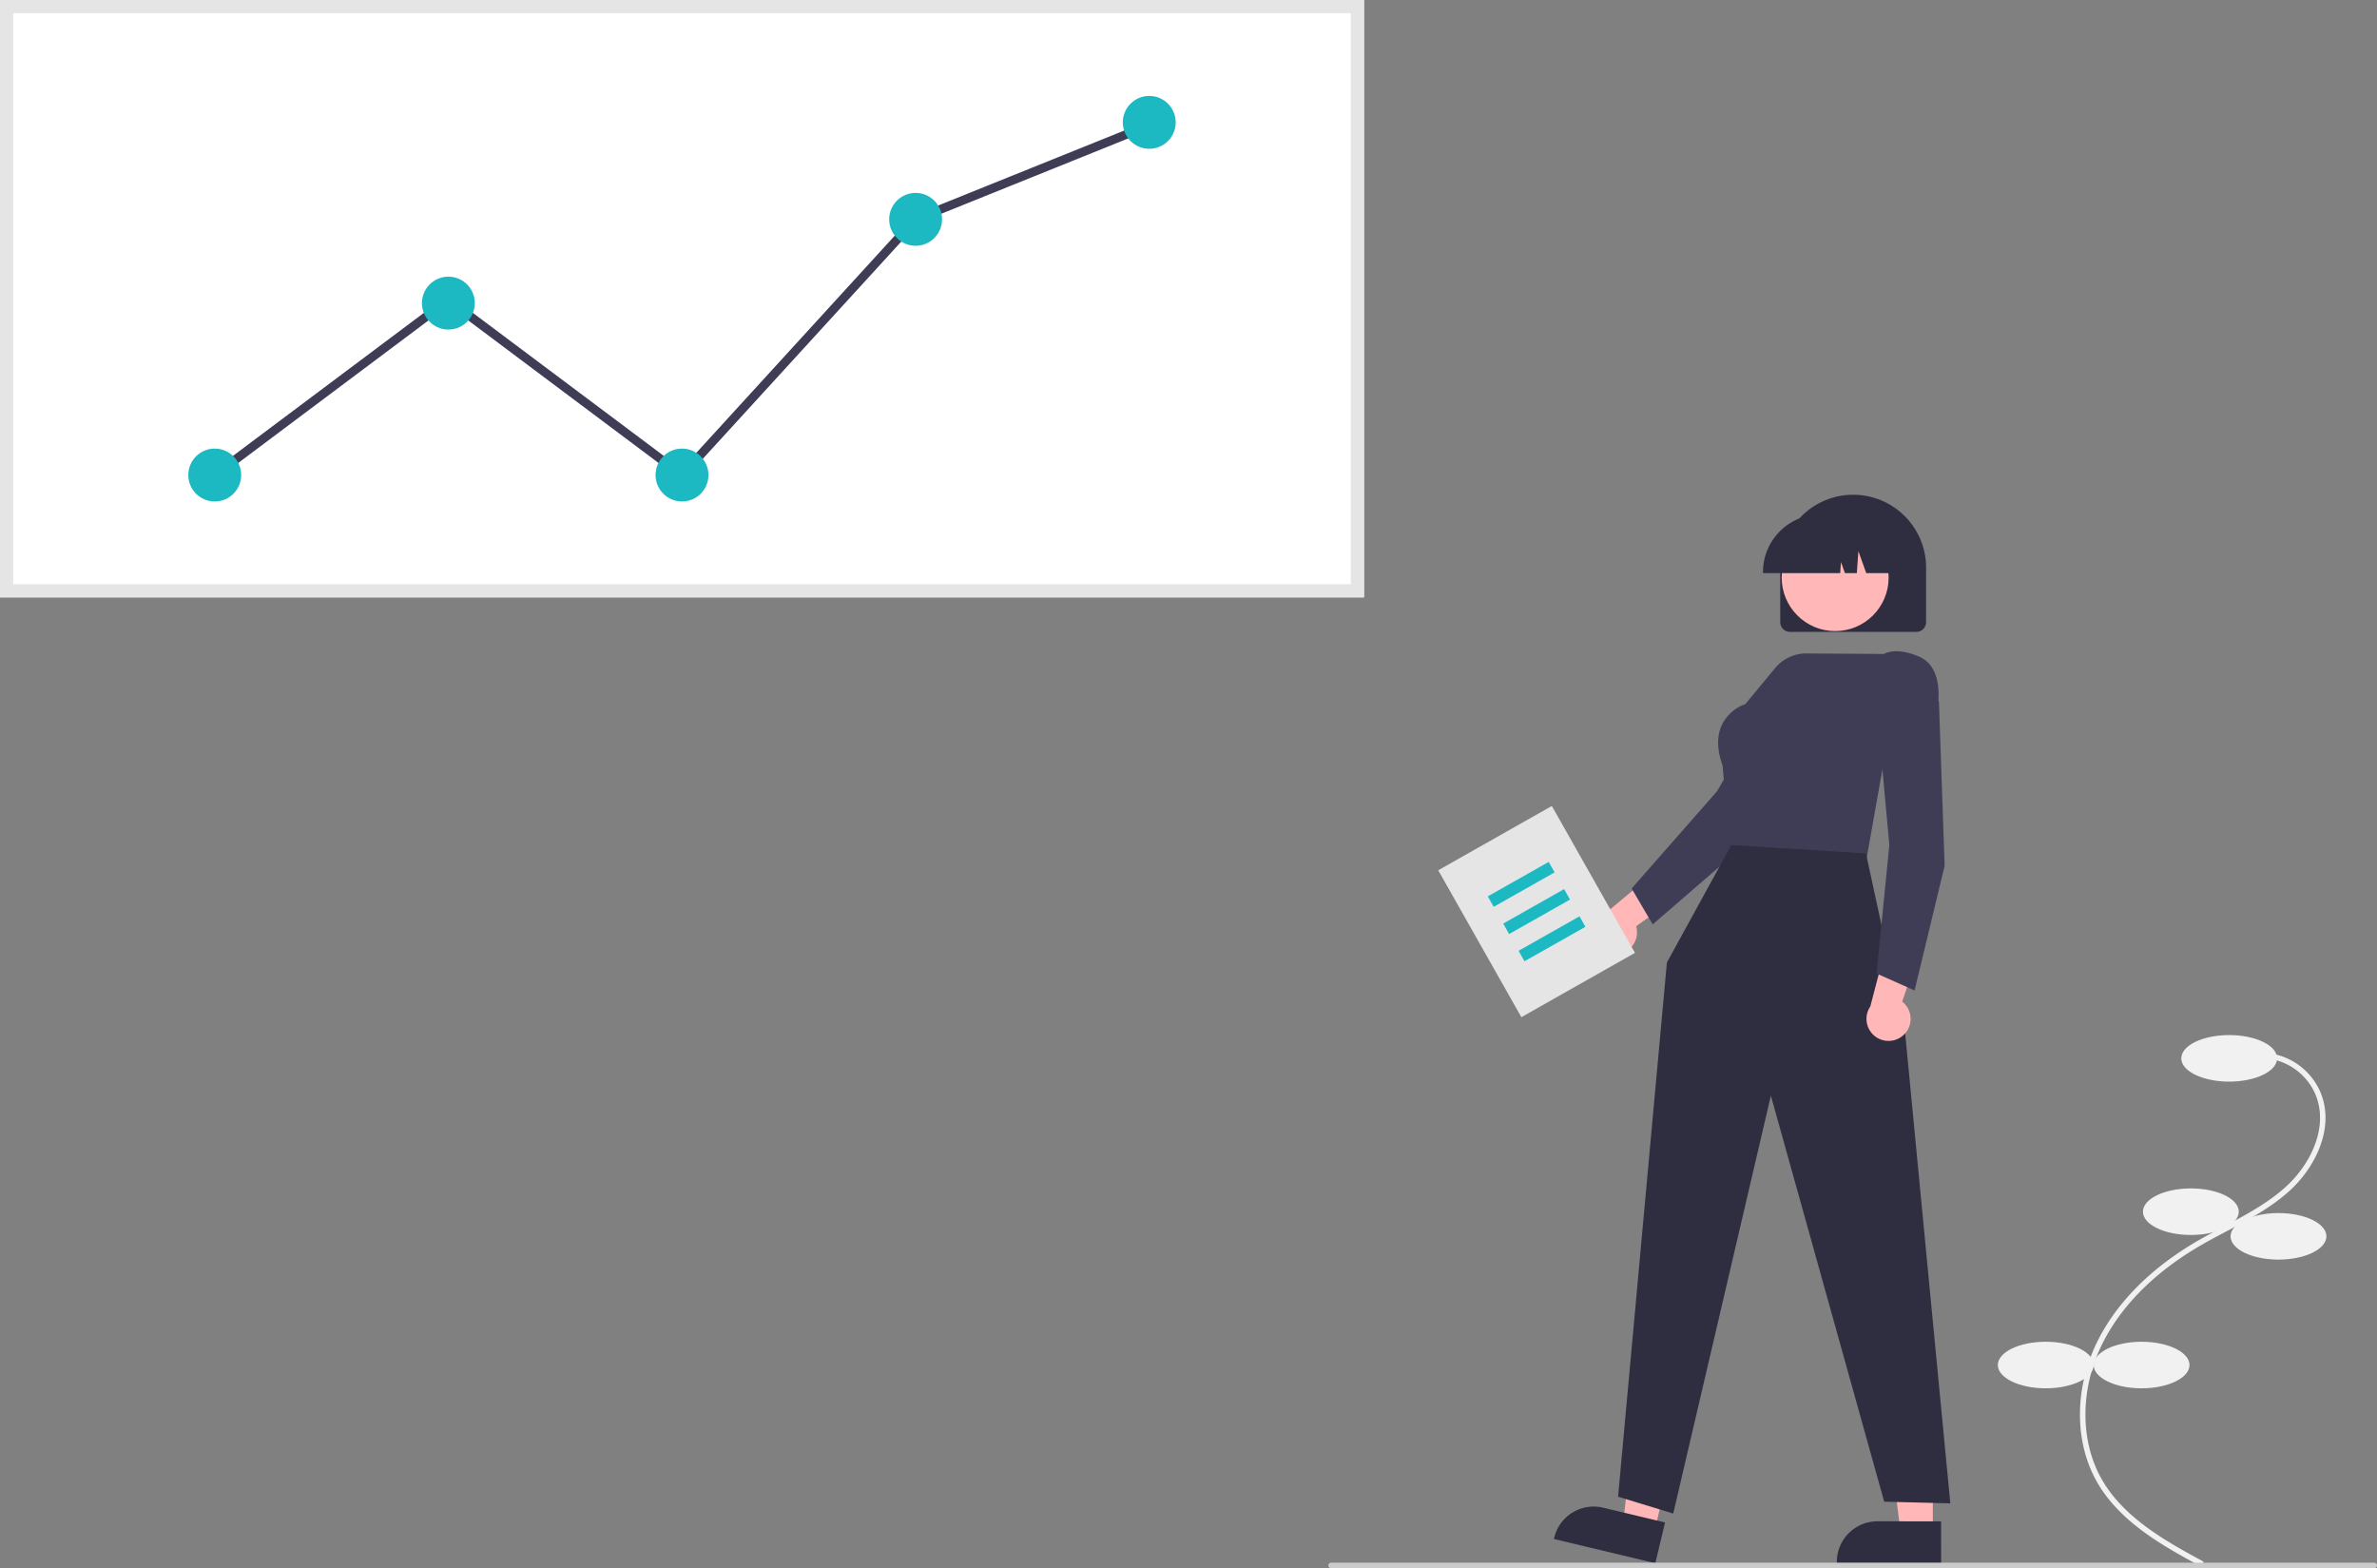 <svg xmlns="http://www.w3.org/2000/svg" data-name="Layer 1" width="868.132" height="572.679" viewBox="0 0 868.132 572.679" xmlns:xlink="http://www.w3.org/1999/xlink"><rect x="0" y="0" width="868.132" height="572.679" fill="#808080" stroke="none"/><path d="M969.807,735.731l.951-1.759c-12.753-6.897-28.626-15.481-36.916-29.567-8.172-13.886-8.356-32.743-.479-49.211,6.704-14.016,19.018-26.572,35.611-36.313,3.273-1.921,6.709-3.742,10.031-5.503,8.031-4.256,16.336-8.658,23.184-14.903,9.432-8.601,16.568-23.035,11.249-35.891a23.856,23.856,0,0,0-20.677-14.467l-.113,1.997a21.861,21.861,0,0,1,18.948,13.248c4.943,11.947-1.839,25.505-10.754,33.636-6.661,6.074-14.852,10.415-22.773,14.613-3.342,1.771-6.797,3.603-10.108,5.546-16.938,9.943-29.526,22.798-36.403,37.174-8.16,17.061-7.946,36.637.559,51.089C940.691,719.985,956.835,728.716,969.807,735.731Z" transform="translate(-165.934 -163.66)" fill="#f1f1f1"/><ellipse cx="814.152" cy="386.497" rx="17.5" ry="8.5" fill="#f1f1f1"/><ellipse cx="800.152" cy="442.497" rx="17.5" ry="8.5" fill="#f1f1f1"/><ellipse cx="832.152" cy="451.497" rx="17.5" ry="8.5" fill="#f1f1f1"/><ellipse cx="782.152" cy="498.497" rx="17.5" ry="8.5" fill="#f1f1f1"/><ellipse cx="747.152" cy="498.497" rx="17.5" ry="8.5" fill="#f1f1f1"/><path d="M756.676,512.124a8.002,8.002,0,0,0,6.8-10.213l23.139-16.528-13.79-5.31-19.859,16.509a8.045,8.045,0,0,0,3.71,15.541Z" transform="translate(-165.934 -163.66)" fill="#ffb7b7"/><path d="M769.522,501.239l-7.676-13.11.163-.186,30.971-35.259L817.026,411.676l20.881,2.661.308,6.312-.062.094-33.175,49.87-.035.03Z" transform="translate(-165.934 -163.66)" fill="#3f3d56"/><path d="M763.057,511.643l-41.488,23.48-30.361-53.646,41.488-23.48Z" transform="translate(-165.934 -163.66)" fill="#e5e5e5"/><rect x="708.726" y="484.426" width="25.563" height="4.392" transform="translate(-312.028 254.837) rotate(-29.508)" fill="#1db9c3"/><rect x="714.351" y="494.364" width="25.563" height="4.392" transform="translate(-316.194 258.897) rotate(-29.508)" fill="#1db9c3"/><rect x="719.975" y="504.303" width="25.563" height="4.392" transform="translate(-320.36 262.956) rotate(-29.508)" fill="#1db9c3"/><polygon points="705.915 559.425 694.107 559.425 688.489 513.877 705.917 513.878 705.915 559.425" fill="#ffb7b7"/><path d="M874.861,734.532l-38.076-.001v-.482a14.821,14.821,0,0,1,14.82-14.82h.001l23.256.001Z" transform="translate(-165.934 -163.66)" fill="#2f2e41"/><polygon points="604.285 559.039 592.8 556.296 597.913 510.689 614.864 514.737 604.285 559.039" fill="#ffb7b7"/><path d="M770.49,734.532l-37.035-8.843.112-.468a14.821,14.821,0,0,1,17.857-10.973l.001 0,22.62,5.401Z" transform="translate(-165.934 -163.66)" fill="#2f2e41"/><path d="M816.113,390.852V370.975a26.635,26.635,0,1,1,53.271,0v19.877a3.582,3.582,0,0,1-3.578,3.578H819.691A3.582,3.582,0,0,1,816.113,390.852Z" transform="translate(-165.934 -163.66)" fill="#2f2e41"/><circle cx="670.241" cy="210.939" r="19.528" fill="#ffb7b7"/><path d="M809.812,372.565a21.094,21.094,0,0,1,21.07-21.07H834.857a21.093,21.093,0,0,1,21.07,21.07v.398h-8.401l-2.865-8.024-.573,8.024h-4.342l-1.446-4.048-.289,4.048H809.812Z" transform="translate(-165.934 -163.66)" fill="#2f2e41"/><path d="M847.565,477.667,797.844,475.775,795.064,443.246c-2.144-5.954-2.178-11.066-.103-15.194a15.209,15.209,0,0,1,8.397-7.257l10.88-13.14a14.809,14.809,0,0,1,11.498-5.36l28.267.193c.682-.41,4.815-2.51,12.966,1.023,8.841,3.833,6.788,17.144,6.766,17.278l-.02.125-.097.082-18.803,15.834Z" transform="translate(-165.934 -163.66)" fill="#3f3d56"/><polygon points="632.306 308.619 608.787 351.499 590.956 546.581 611.102 552.734 646.764 400.129 688.15 548.404 712.3 549.009 695.857 377.898 681.487 311.649 632.306 308.619" fill="#2f2e41"/><path d="M861.075,541.698a8.002,8.002,0,0,0-.421-12.262l9.182-26.912L855.534,506.24l-6.527,24.986A8.045,8.045,0,0,0,861.075,541.698Z" transform="translate(-165.934 -163.66)" fill="#ffb7b7"/><path d="M865.176,525.367l-13.876-6.185,4.662-46.946-4.339-47.339,18.524-10,3.927,4.951.004.112,2.081,59.861-.011.045Z" transform="translate(-165.934 -163.66)" fill="#3f3d56"/><path d="M664.096,381.822H165.934V163.66h498.162Z" transform="translate(-165.934 -163.66)" fill="#fff"/><path d="M664.096,381.822H165.934V163.66h498.162Zm-493.343-4.819h488.524V168.479h-488.524Z" transform="translate(-165.934 -163.66)" fill="#e5e5e5"/><polygon points="249.285 175.642 163.756 111.579 79.396 174.766 77.465 172.189 163.756 107.556 248.877 171.313 333.465 78.746 333.805 78.609 419.13 44.23 420.333 47.217 335.348 81.458 249.285 175.642" fill="#3f3d56"/><circle cx="78.43" cy="173.477" r="9.659" fill="#1db9c3"/><circle cx="163.756" cy="110.691" r="9.659" fill="#1db9c3"/><circle cx="249.081" cy="173.477" r="9.659" fill="#1db9c3"/><circle cx="334.406" cy="80.102" r="9.659" fill="#1db9c3"/><circle cx="419.732" cy="44.684" r="9.659" fill="#1db9c3"/><path d="M1033.066,736.34h-381a1,1,0,0,1,0-2h381a1,1,0,0,1,0,2Z" transform="translate(-165.934 -163.66)" fill="#cbcbcb"/></svg>